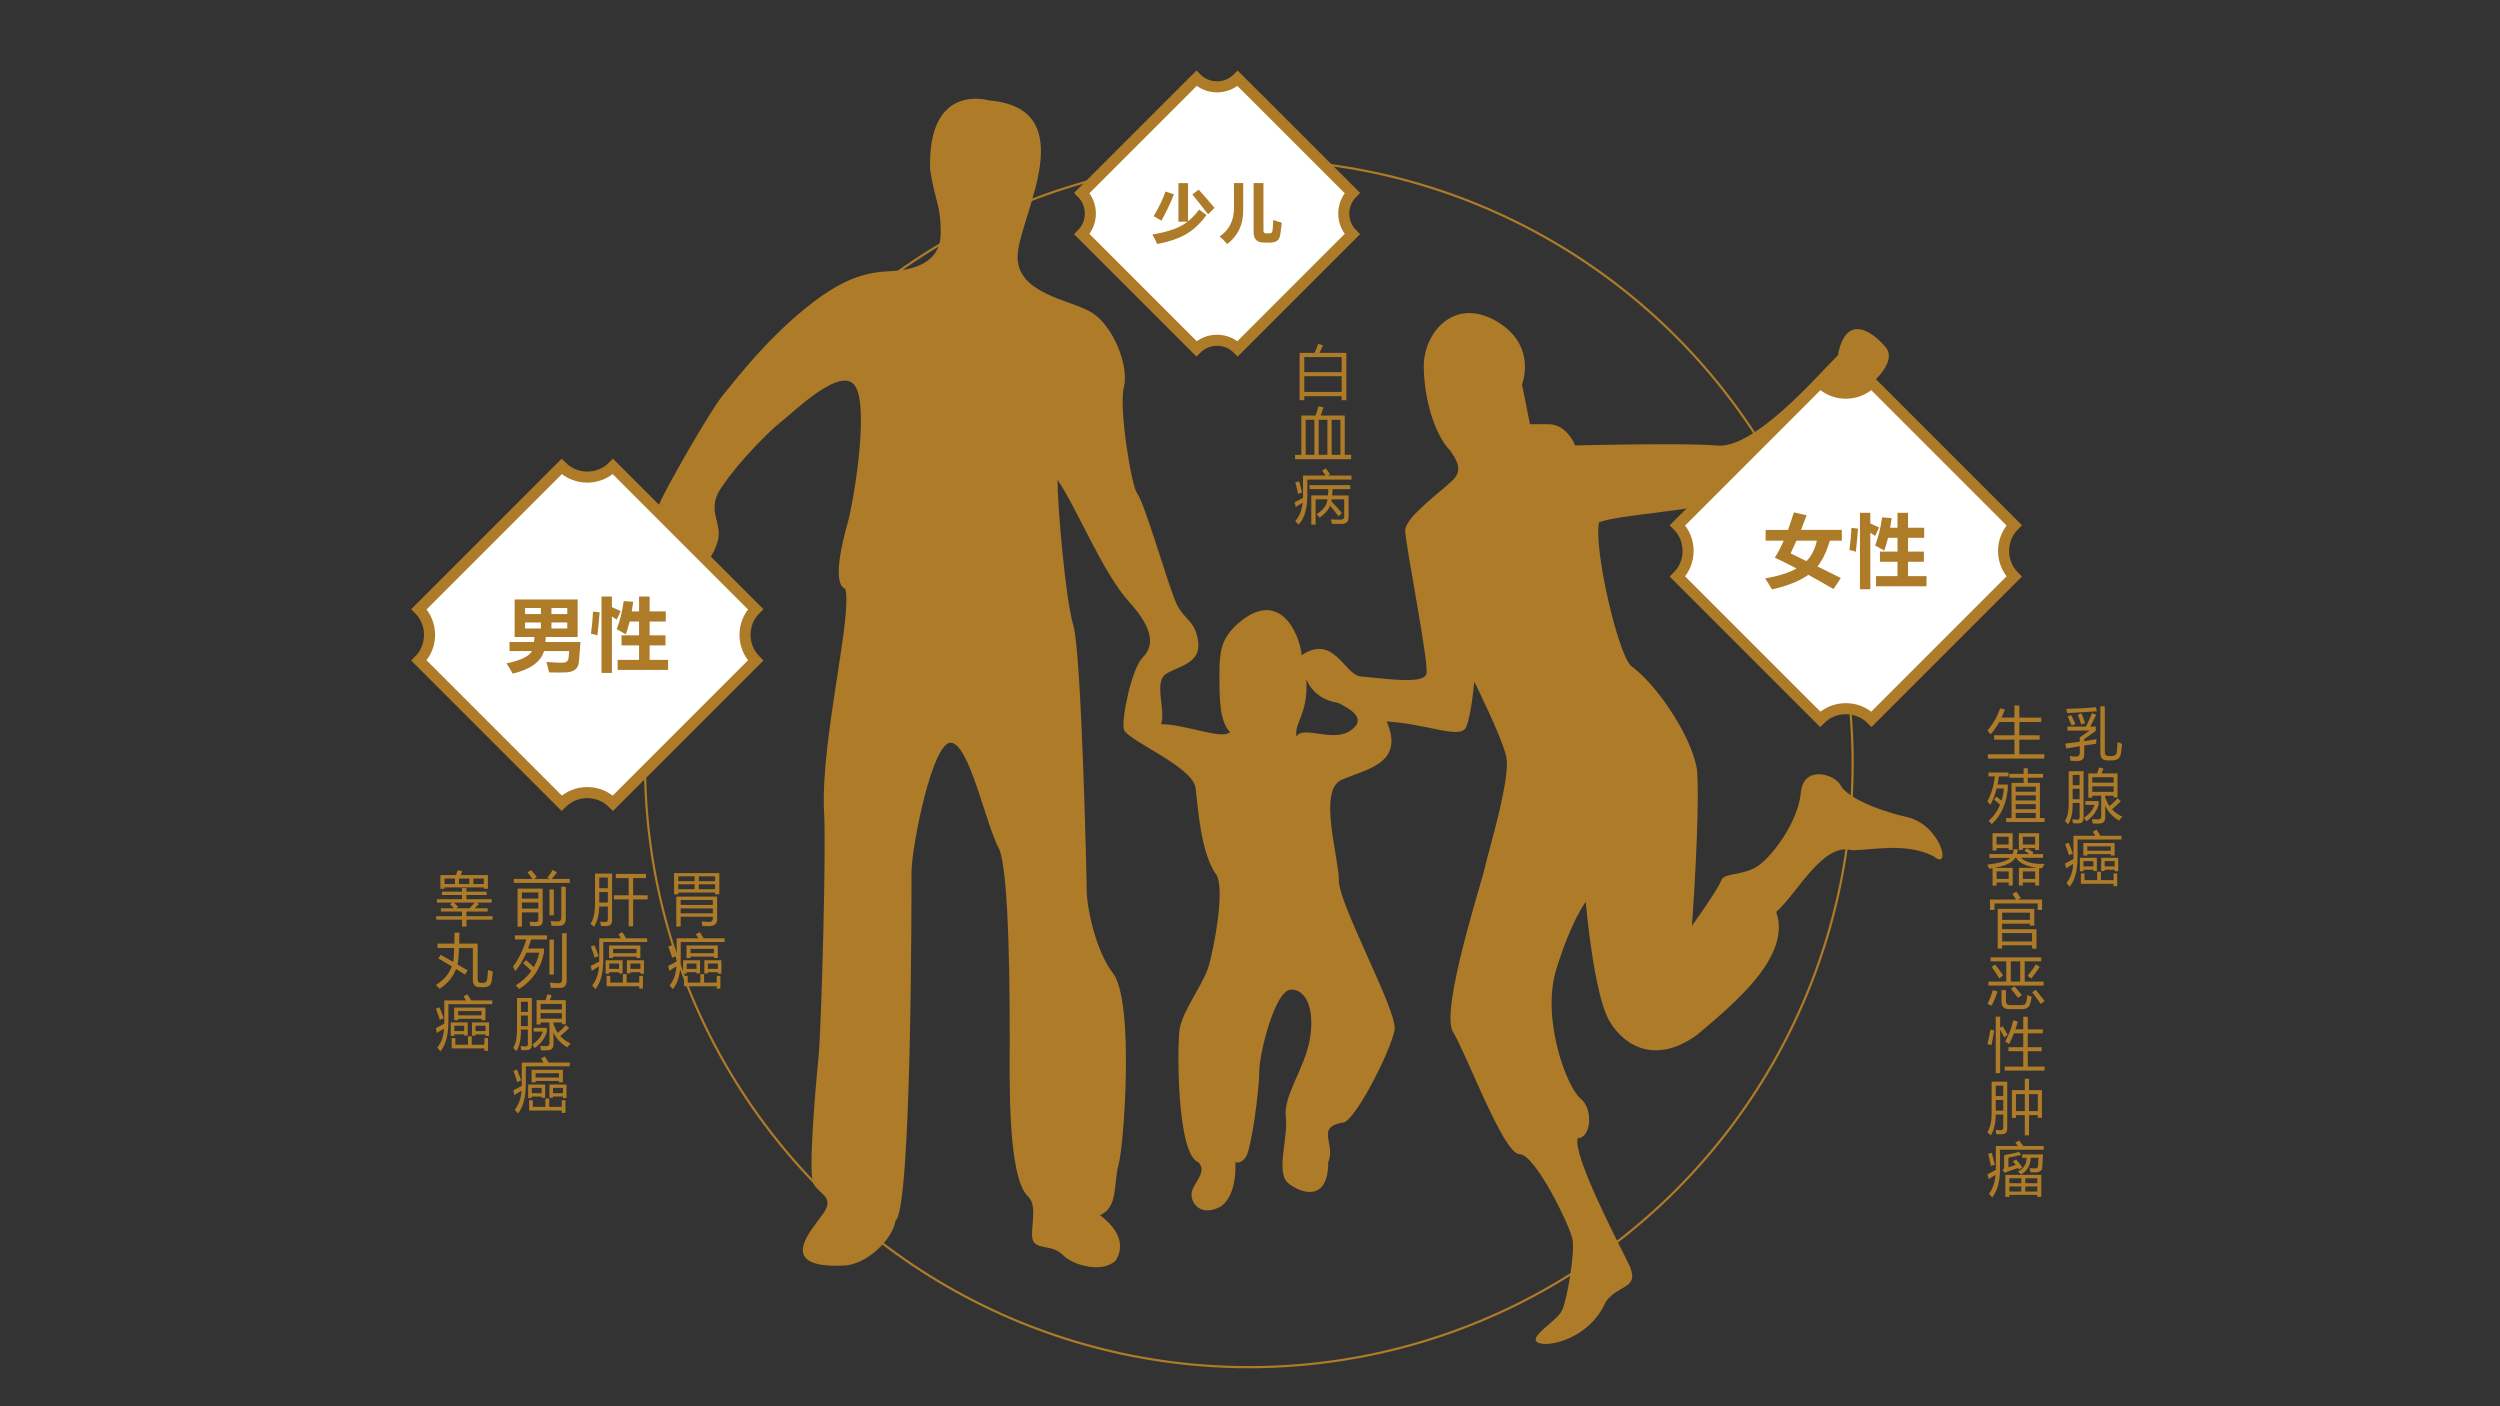 <?xml version="1.0" encoding="utf-8"?>
<!-- Generator: Adobe Illustrator 16.0.0, SVG Export Plug-In . SVG Version: 6.00 Build 0)  -->
<!DOCTYPE svg PUBLIC "-//W3C//DTD SVG 1.1//EN" "http://www.w3.org/Graphics/SVG/1.1/DTD/svg11.dtd">
<svg version="1.1" id="图层_1" xmlns="http://www.w3.org/2000/svg" xmlns:xlink="http://www.w3.org/1999/xlink" x="0px" y="0px"
	 width="640px" height="360px" viewBox="0 -10 640 360" enable-background="new 0 -10 640 360" xml:space="preserve">
<rect x="0" y="-10" width="640" height="360" fill="#333333" stroke="none"/>
<g>
	<g>
		<path fill="#AE7B28" d="M488.169,199.164c-8.832-2.041-15.629-5.435-16.989-8.157c-1.355-2.717-9.513-5.433-10.189,2.04
			c-0.681,7.473-7.817,17.156-11.892,19.199c-4.077,2.031-7.816,1.188-8.494,3.225c-0.68,2.042-7.476,11.554-7.476,11.554
			s2.038-27.18,1.357-39.413c-0.679-7.471-9.512-21.743-16.986-27.181c-3.396-3.396-9.514-29.897-8.155-36.692
			c4.759-2.039,23.784-2.72,34.656-6.116c10.87-3.399,27.179-25.142,30.577-26.504c3.396-1.36,11.554-8.151,8.155-12.233
			c-3.396-4.071-10.191-8.833-12.229,2.044c-5.439,5.435-21.748,24.459-31.262,23.098c-8.831-0.677-36.015,0-36.015,0
			s-2.042-5.432-6.795-5.432h-4.759l-2.04-10.195c0,0,4.077-10.195-6.792-16.31c-10.873-6.115-18.35,3.396-18.35,11.554
			s2.718,17.671,6.793,21.746c1.359,2.039,3.398,4.757,0.683,7.472c-2.721,2.722-12.233,9.514-12.233,12.913
			c0,3.4,6.116,33.979,5.436,36.695c-0.678,2.719-9.515,1.355-16.987,0.684c-4.076-0.684-6.796-10.877-14.947-5.439
			c-0.68-6.115-6.116-17.667-16.988-7.473c-3.397,3.395-4.077,6.115-4.077,12.229c0,6.115,0,12.229,2.72,14.95
			c-2.04,2.038-11.556-2.04-17.671-2.04c1.362-3.399-2.035-10.871,1.362-12.912c3.398-2.039,8.832-2.716,8.153-8.156
			c-0.674-5.437-3.397-5.437-5.433-9.512c-2.038-4.083-8.155-25.822-10.194-28.542c-1.359-1.358-4.755-21.745-3.395-27.179
			c1.359-5.438-2.719-15.628-8.156-19.031c-5.435-3.395-19.704-4.755-19.028-14.947c0.683-10.194,16.991-37.373-7.472-39.413
			c0,0-15.629-4.756-14.95,17.668c1.359,8.831,2.719,8.831,2.719,16.308c0,6.795-5.44,8.832-10.196,9.512
			c-4.755,0.678-10.871-0.681-22.423,8.153c-11.549,8.834-19.707,19.711-23.102,23.786c-3.397,4.078-14.949,24.462-16.311,27.864
			c-1.355,3.395-4.756,17.664-2.038,19.025c2.72,1.357,8.152,2.039,10.191-4.756c2.716,2.719,5.437,0,6.798-4.758
			c1.358-4.756-3.399-8.152,1.358-14.271c4.075-6.12,12.232-14.271,14.948-16.307c2.718-2.04,15.631-14.955,19.028-8.834
			c3.397,6.114-0.676,29.9-2.039,34.657c-1.358,4.756-4.078,15.627-0.682,16.98c2.037,6.124-6.114,38.059-5.435,56.406
			c0.68,8.832-0.681,56.401-1.361,63.195c-0.676,6.797-2.718,29.897-1.359,32.619c1.359,2.718,5.437,3.393,2.72,7.468
			c-2.72,4.083-12.909,14.272,4.757,13.592c6.114,0,12.909-6.794,13.59-11.553c4.076-2.714,4.076-82.221,4.076-89.015
			c0-6.799,5.438-33.978,10.194-33.293c4.757,0.674,8.833,21.06,12.23,27.178c2.719,6.115,2.719,40.093,2.719,48.926
			s-0.678,35.333,4.757,40.09c2.719,2.721,0,9.518,1.36,11.552c1.358,2.046,4.759,0.683,7.474,3.401
			c2.717,2.715,10.195,4.758,13.592,1.359c2.04-3.402,1.356-7.48-4.076-11.557c4.757-2.036,3.396-8.149,4.757-12.908
			c1.357-4.758,4.076-41.449-1.359-48.929c-4.757-6.115-6.796-17.667-6.796-21.063c0-3.398-1.357-61.154-3.399-67.957
			c-2.036-6.792-4.074-30.572-4.074-37.372c4.757,6.799,11.554,23.785,18.35,31.26c6.792,7.478,6.115,11.553,3.396,14.269
			c-2.721,2.72-5.439,15.631-4.757,18.349c0.678,2.72,17.668,9.509,18.349,14.949c0.675,5.437,1.356,16.986,5.434,22.424
			c2.041,4.075-0.679,18.35-2.039,23.104c-1.358,4.757-6.792,11.552-7.474,16.31c-0.679,4.752-0.679,31.936,4.754,33.973
			c2.043,2.04,0,4.078-1.356,6.799c-1.356,2.718,1.356,7.474,6.795,4.756c4.755-2.72,4.075-11.557,4.075-11.557
			s1.361,0.685,2.721-1.353c1.358-2.047,3.396-16.992,3.396-21.748c0-4.757,4.075-21.065,8.155-21.065
			c4.073,0,6.115,5.437,4.758,12.911c-1.36,7.472-6.798,14.269-6.117,19.706c0.681,5.435-2.719,14.271,0.681,16.99
			c3.396,2.721,10.189,4.757,10.189-5.441c2.042-4.754-3.565-9.002,4.077-10.187c3.397-1.362,12.237-19.033,12.911-23.786
			c0.678-4.758-14.269-31.94-14.269-38.055s-5.437-23.104,0.677-25.819c6.118-2.719,16.313-4.076,11.557-14.952
			c10.87,0.683,19.023,4.758,20.383,1.359c1.357-3.396,2.042-11.555,2.042-11.555s6.792,13.592,8.157,19.029
			c1.355,5.437-4.762,25.141-5.438,28.538c-0.683,3.398-11.554,36.696-8.156,42.132c3.396,5.436,12.91,31.259,16.986,31.259
			c4.075,0,12.91,18.35,13.593,21.745c0.679,3.396-1.362,15.632-2.722,18.35c-1.356,2.72-8.831,6.79-6.117,8.153
			c2.721,1.361,13.298-1.097,17.35-10.43c3.396-4.759,9.152-3.161,5.757-9.954c-3.396-6.795-14.271-27.863-12.915-31.94
			c3.399,0,4.079-7.473,0.683-10.19c-3.398-2.721-10.195-20.388-6.113-33.294c4.075-12.908,7.473-16.989,7.473-16.989
			s2.038,23.782,6.115,30.579c4.077,6.79,12.231,10.869,22.423,3.396c8.835-7.473,24.298-19.878,20.219-31.427
			c5.437-4.757,11.893-17.839,19.366-15.799c5.437,0,13.76-2.042,20.895,1.525C499.722,213.264,497.005,201.203,488.169,199.164
			 M345.643,177.079c-4.59,3.062-12.235-1.528-13.762,1.526c-0.511-4.071,3.055-5.604,2.545-14.779c0,0,1.528,5.104,8.156,6.119
			C345.643,171.473,350.228,174.023,345.643,177.079z"/>
		<path fill="#AE7B28" d="M343.462,81.415h-9.564v3.844h9.564V81.415z M333.897,90.335h9.564v-4.02h-9.564V90.335z M332.695,80.326
			h3.844c0.347-0.757,0.646-1.513,0.896-2.273l1.275,0.34c-0.297,0.663-0.602,1.31-0.915,1.933h6.874v12.121h-1.207v-1.028h-9.562
			v1.028h-1.204V80.326L332.695,80.326z"/>
		<path fill="#AE7B28" d="M343.143,97.47h-2.233v8.965h2.233V97.47z M337.581,106.436h2.23V97.47h-2.23V106.436z M334.25,106.436
			h2.229V97.47h-2.229V106.436z M331.536,106.436h1.598V96.373h3.648c0.257-0.708,0.506-1.498,0.738-2.362l1.294,0.263
			c-0.217,0.657-0.457,1.354-0.721,2.1h6.165v10.062h1.64v1.115h-14.362V106.436L331.536,106.436z"/>
		<path fill="#AE7B28" d="M331.609,113.5l0.955-0.292c0.263,0.899,0.525,1.861,0.789,2.89l-1.056,0.31
			C332.103,115.389,331.875,114.42,331.609,113.5 M334.678,116.669c0,3.608-0.768,6.165-2.288,7.659
			c-0.227-0.322-0.497-0.645-0.808-0.966c1.043-1.084,1.674-2.64,1.89-4.66c-0.473,0.304-1.066,0.669-1.773,1.094l-0.277-1.232
			c0.897-0.431,1.615-0.809,2.155-1.128v-5.693h5.774c-0.259-0.396-0.552-0.821-0.891-1.277l0.969-0.555
			c0.421,0.539,0.777,1.032,1.073,1.482l-0.59,0.351h6.075v1.026h-11.312v3.901H334.678z M335.246,114.191h10.418v1.029h-4.548
			c-0.012,0.584-0.032,1.123-0.065,1.611h4.186v5.562c0,1.145-0.588,1.723-1.776,1.729c-0.683,0.012-1.513,0.005-2.492-0.012
			c-0.059-0.343-0.133-0.728-0.232-1.16c0.779,0.06,1.576,0.087,2.391,0.087c0.664,0,0.996-0.291,0.996-0.88v-4.327h-3.19
			c-0.022,0.175-0.056,0.341-0.089,0.506c1.055,1.123,1.946,2.121,2.68,2.983l-0.852,0.85c-0.722-0.949-1.443-1.842-2.171-2.689
			c-0.451,1.091-1.346,2.111-2.685,3.057c-0.227-0.284-0.481-0.591-0.766-0.923c1.695-1.038,2.629-2.298,2.804-3.785h-3.055v6.472
			h-1.112v-7.471h4.298c0.037-0.478,0.063-1.018,0.071-1.611h-4.812L335.246,114.191L335.246,114.191L335.246,114.191z"/>
		<path fill="#AE7B28" d="M173.647,215.582h4.167v-1.233h-4.167V215.582z M183.068,214.348h-4.166v1.234h4.166V214.348z
			 M178.902,217.635h4.166v-1.258h-4.166V217.635z M173.647,217.635h4.167v-1.258h-4.167V217.635z M182.479,220.408h-8.232v1.263
			h8.232V220.408z M174.248,223.812h8.232v-1.262h-8.232V223.812z M172.562,213.5h11.588v5.443h-1.082v-0.455h-9.421v0.455h-1.085
			V213.5L172.562,213.5z M173.134,219.526h10.46v5.84c0,1.144-0.713,1.718-2.142,1.718c-0.763,0-1.305-0.004-1.628-0.014
			c-0.08-0.4-0.158-0.789-0.235-1.146c0.882,0.056,1.502,0.088,1.862,0.088c0.685,0,1.027-0.298,1.027-0.896v-0.426h-8.232v2.521
			h-1.112V219.526L173.134,219.526z"/>
		<path fill="#AE7B28" d="M171.081,232.329l0.911-0.366c0.344,0.783,0.702,1.717,1.086,2.801l-1.014,0.397
			C171.75,234.126,171.422,233.182,171.081,232.329 M175.789,238.037h2.523v-1.366h-2.523V238.037z M181.215,238.037h2.557v-1.366
			h-2.557V238.037z M176.771,234.018h5.989v-1.103h-5.989V234.018z M174.865,235.822h4.342v3.388h-0.896v-0.324h-2.523v0.396h-0.923
			V235.822z M180.309,235.822h4.372v3.461h-0.91v-0.396h-2.557v0.323h-0.907L180.309,235.822L180.309,235.822z M176.054,241.545
			h3.228v-2.161h0.97v2.161h3.227v-1.719h0.94v3.258h-0.94v-0.6h-8.361v-2.656h0.938L176.054,241.545L176.054,241.545z
			 M175.748,232.038h8.008v3.21h-0.995v-0.353h-5.988v0.353h-1.025V232.038z M178.151,229.179l0.97-0.559
			c0.303,0.428,0.63,0.952,0.983,1.569h5.398v0.967h-11.236v4.418c0,3.518-0.68,6.078-2.039,7.67
			c-0.225-0.32-0.496-0.645-0.808-0.967c1.056-1.312,1.634-2.938,1.731-4.888c-0.606,0.383-1.215,0.758-1.819,1.131l-0.28-1.233
			c0.791-0.37,1.511-0.751,2.158-1.144c0.009-0.165,0.015-0.341,0.015-0.529v-5.425h5.559
			C178.569,229.847,178.358,229.511,178.151,229.179z"/>
		<path fill="#AE7B28" d="M153.412,221.066h2.201v-2.7h-2.201V221.066z M155.612,214.646h-2.201v2.728h2.201V214.646z
			 M157.167,219.19h3.771v-4.399h-3.286v-1.058h7.714v1.058h-3.284v4.399h3.709v1.057h-3.709v6.881h-1.144v-6.881h-3.771V219.19
			L157.167,219.19z M152.323,213.645h4.371v11.912c0,1.007-0.477,1.516-1.436,1.516c-0.555,0-1.032-0.008-1.421-0.019
			c-0.042-0.38-0.099-0.752-0.177-1.114c0.458,0.058,0.885,0.089,1.274,0.089c0.451,0,0.677-0.24,0.677-0.72v-3.241h-2.216
			c-0.036,2.169-0.488,3.905-1.351,5.204c-0.252-0.28-0.542-0.544-0.868-0.777c0.767-1.162,1.146-2.849,1.146-5.06L152.323,213.645
			L152.323,213.645z"/>
		<path fill="#AE7B28" d="M151.256,232.329l0.908-0.366c0.344,0.783,0.706,1.717,1.085,2.801l-1.015,0.397
			C151.923,234.126,151.598,233.182,151.256,232.329 M155.96,238.037h2.524v-1.366h-2.524V238.037z M161.39,238.037h2.552v-1.366
			h-2.552V238.037z M156.945,234.018h5.985v-1.103h-5.985V234.018z M155.039,235.822h4.344v3.388h-0.898v-0.324h-2.524v0.396h-0.923
			L155.039,235.822L155.039,235.822z M160.482,235.822h4.37v3.461h-0.909v-0.396h-2.553v0.323h-0.91L160.482,235.822
			L160.482,235.822z M156.226,241.545h3.23v-2.161h0.969v2.161h3.225v-1.719h0.94v3.258h-0.94v-0.6h-8.361v-2.656h0.938
			L156.226,241.545L156.226,241.545z M155.918,232.038h8.009v3.21h-0.996v-0.353h-5.985v0.353h-1.027L155.918,232.038
			L155.918,232.038z M158.325,229.179l0.969-0.559c0.302,0.428,0.629,0.952,0.981,1.569h5.398v0.967h-11.238v4.418
			c0,3.518-0.676,6.078-2.036,7.67c-0.226-0.32-0.497-0.645-0.811-0.967c1.058-1.312,1.635-2.938,1.734-4.888
			c-0.607,0.383-1.215,0.758-1.819,1.131l-0.281-1.233c0.792-0.37,1.511-0.751,2.157-1.144c0.012-0.165,0.017-0.341,0.017-0.529
			v-5.425h5.562C158.741,229.847,158.529,229.511,158.325,229.179z"/>
		<path fill="#AE7B28" d="M133.613,222.597h4.194v-1.569h-4.194V222.597z M137.808,218.471h-4.194v1.57h4.194V218.471z
			 M140.669,217.711h1.115v6.602h-1.115V217.711z M143.691,217.003h1.146v8.204c0,1.201-0.565,1.807-1.703,1.818
			c-0.52,0.012-1.163,0.003-1.937-0.016c-0.05-0.402-0.117-0.81-0.206-1.233c0.725,0.077,1.31,0.117,1.762,0.117
			c0.625,0,0.938-0.315,0.938-0.954V217.003L143.691,217.003z M131.531,215.009h4.737c-0.323-0.509-0.735-1.059-1.233-1.657
			l0.922-0.631c0.607,0.675,1.1,1.276,1.467,1.803l-0.724,0.483h4.014l-0.591-0.321c0.52-0.632,0.969-1.296,1.352-1.994l1.115,0.646
			c-0.45,0.616-0.904,1.172-1.358,1.67h4.643v1.029h-14.347L131.531,215.009L131.531,215.009z M133.613,227.247h-1.116v-9.769h6.429
			v8.197c0,0.956-0.494,1.429-1.481,1.408c-0.411,0-0.976-0.012-1.688-0.03c-0.057-0.38-0.133-0.741-0.221-1.086
			c0.601,0.05,1.15,0.074,1.657,0.074c0.41,0.011,0.62-0.194,0.62-0.605v-1.859h-4.195L133.613,227.247L133.613,227.247z"/>
		<path fill="#AE7B28" d="M141.784,239.517h-1.129v-8.979h1.129V239.517z M143.894,228.913h1.176v12.116
			c0,1.246-0.563,1.868-1.688,1.88c-0.539,0.008-1.333,0.004-2.391-0.016c-0.05-0.45-0.127-0.891-0.235-1.322
			c1.01,0.087,1.75,0.133,2.232,0.133c0.605,0,0.908-0.331,0.908-0.983L143.894,228.913L143.894,228.913z M133.907,236.602
			l0.716-0.821c0.745,0.611,1.422,1.208,2.035,1.796c0.652-1.136,1.116-2.366,1.386-3.691h-3.299
			c-0.768,1.76-1.714,3.344-2.833,4.752c-0.214-0.499-0.412-0.888-0.587-1.173c1.476-1.982,2.615-4.308,3.411-6.968h-2.925v-1.059
			h8.228v1.059h-4.094c-0.228,0.808-0.486,1.582-0.77,2.33h4.072v1.073c-0.804,4.009-2.909,7.105-6.325,9.285
			c-0.252-0.291-0.555-0.595-0.91-0.897c1.675-1.079,3.013-2.328,4.024-3.746C135.477,237.995,134.768,237.349,133.907,236.602z"/>
		<path fill="#AE7B28" d="M135.139,246.436h-1.777v2.627h1.777V246.436z M133.363,252.67h1.776v-2.696h-1.776V252.67z
			 M143.838,247.009h-5.458v1.406h5.458V247.009z M138.379,250.779h5.457v-1.422h-5.457V250.779z M136.605,254.098v-0.97h3.39v1.025
			c-0.502,1.654-1.538,3.044-3.11,4.168c-0.218-0.364-0.429-0.675-0.631-0.938c1.313-0.822,2.214-1.918,2.714-3.285H136.605
			L136.605,254.098z M132.353,245.482h3.798v11.975c0,0.801-0.325,1.252-0.983,1.347c-0.362,0.062-0.937,0.062-1.731,0
			c-0.039-0.34-0.099-0.683-0.177-1.029c0.488,0.07,0.929,0.104,1.319,0.108c0.374-0.005,0.56-0.208,0.56-0.621v-3.679h-1.777
			c0.028,2.532-0.364,4.371-1.189,5.516c-0.222-0.296-0.487-0.568-0.792-0.822c0.665-1.106,0.989-2.635,0.971-4.59V245.482
			L132.353,245.482z M137.369,246.039h2.275c0.183-0.5,0.347-1.003,0.48-1.521l1.118,0.309c-0.178,0.428-0.344,0.836-0.5,1.215
			h4.107v6.165h-1.011v-0.456h-2.143v0.483c0.292,0.81,0.66,1.54,1.101,2.187c0.744-0.618,1.429-1.28,2.052-1.997l0.854,0.732
			c-0.635,0.664-1.397,1.354-2.276,2.072c0.724,0.789,1.612,1.427,2.669,1.904c-0.282,0.286-0.573,0.616-0.866,0.997
			c-1.653-0.979-2.831-2.25-3.536-3.812v2.934c0,0.889-0.342,1.412-1.027,1.568c-0.345,0.078-1.069,0.101-2.17,0.06
			c-0.053-0.374-0.119-0.75-0.206-1.13c0.686,0.048,1.22,0.071,1.598,0.071c0.521,0,0.779-0.266,0.779-0.803v-5.27h-2.289v0.511
			h-1.012L137.369,246.039L137.369,246.039z"/>
		<path fill="#AE7B28" d="M131.425,264.153l0.91-0.369c0.344,0.783,0.706,1.718,1.088,2.805l-1.015,0.397
			C132.095,265.946,131.769,265.004,131.425,264.153 M136.135,269.858h2.524v-1.362h-2.524V269.858z M141.564,269.858h2.552v-1.362
			h-2.552V269.858z M137.119,265.842h5.985v-1.103h-5.985V265.842z M135.209,267.645h4.347v3.39h-0.899v-0.325h-2.524v0.397h-0.923
			V267.645L135.209,267.645z M140.654,267.645h4.37v3.463h-0.91v-0.397h-2.552v0.325h-0.909L140.654,267.645L140.654,267.645z
			 M136.4,273.366h3.225v-2.158h0.969v2.158h3.229v-1.719h0.937v3.258h-0.937v-0.601h-8.362v-2.657h0.938V273.366z M136.092,263.863
			h8.01v3.21h-0.997v-0.354h-5.985v0.354h-1.028V263.863z M138.499,260.999l0.969-0.56c0.303,0.434,0.629,0.954,0.979,1.568h5.4
			v0.972h-11.235v4.418c0,3.518-0.678,6.075-2.041,7.67c-0.225-0.321-0.495-0.646-0.807-0.963c1.057-1.313,1.635-2.942,1.734-4.893
			c-0.606,0.387-1.216,0.763-1.821,1.134l-0.278-1.234c0.789-0.369,1.511-0.751,2.156-1.145c0.012-0.166,0.016-0.342,0.016-0.526
			v-5.431h5.562C138.914,261.668,138.703,261.331,138.499,260.999z"/>
		<path fill="#AE7B28" d="M117.498,216.302h2.655v-1.395h-2.655V216.302z M113.801,216.302h2.67v-1.395h-2.67V216.302z
			 M123.848,214.907h-2.669v1.395h2.669V214.907z M117.262,222.14l-0.438,0.369h3.401c0.421-0.43,0.853-0.913,1.295-1.44h-5.299
			C116.564,221.401,116.911,221.762,117.262,222.14z M112.744,214.025h4.004c0.146-0.381,0.289-0.806,0.427-1.272l1.171,0.276
			l-0.425,0.996h6.983v3.509h-1.058v-0.353H113.8v0.353h-1.059v-3.507h0.002V214.025z M111.675,224.548h6.6v-1.191h-5.401v-0.849
			h3.345c-0.37-0.394-0.711-0.728-1.025-0.997l0.585-0.442h-3.931v-0.876h6.426v-1.074h-5.134v-0.849h5.134v-0.924h1.144v0.924
			h5.161v0.849h-5.161v1.074h6.457v0.876h-3.86l0.585,0.384c-0.333,0.341-0.698,0.694-1.098,1.058h3.345v0.847h-5.43v1.192h6.692
			v0.881h-6.692v1.76h-1.144v-1.76h-6.6L111.675,224.548L111.675,224.548z"/>
		<path fill="#AE7B28" d="M112.802,234.429c1.114,0.624,2.174,1.228,3.185,1.805c0.167-0.696,0.263-1.875,0.293-3.538h-4.283v-1.129
			h4.324c0.02-0.881,0.035-1.815,0.047-2.801h1.248c-0.02,1.015-0.045,1.948-0.072,2.801h4.736v9.04
			c-0.037,0.663,0.235,0.996,0.822,0.996h0.587c0.585,0,0.925-0.287,1.013-0.867c0.077-0.509,0.157-1.327,0.235-2.451
			c0.378,0.157,0.789,0.31,1.231,0.452c-0.077,0.824-0.175,1.613-0.292,2.368c-0.138,1.085-0.821,1.626-2.056,1.626h-0.94
			c-1.289,0-1.9-0.678-1.833-2.037v-7.996h-3.549c-0.05,2.033-0.182,3.427-0.396,4.182c0.918,0.527,1.79,1.035,2.611,1.527
			l-0.675,1.1c-0.752-0.49-1.516-0.978-2.29-1.454c-0.758,2.092-2.169,3.789-4.224,5.078c-0.244-0.303-0.558-0.627-0.937-0.966
			c2.021-1.242,3.382-2.839,4.077-4.784c-1.135-0.686-2.288-1.361-3.463-2.024L112.802,234.429z"/>
		<path fill="#AE7B28" d="M111.6,248.243l0.909-0.37c0.345,0.785,0.705,1.719,1.086,2.805l-1.012,0.396
			C112.268,250.039,111.94,249.094,111.6,248.243 M116.306,253.95h2.524v-1.368h-2.524V253.95z M121.734,253.95h2.557v-1.368h-2.557
			V253.95z M117.289,249.931h5.99v-1.103h-5.99V249.931z M115.384,251.73h4.343v3.392h-0.897v-0.325h-2.524v0.398h-0.922
			L115.384,251.73L115.384,251.73z M120.827,251.73h4.372v3.467h-0.91v-0.398h-2.556v0.324h-0.909L120.827,251.73L120.827,251.73z
			 M116.573,257.455h3.227v-2.158h0.968v2.158h3.228v-1.717h0.939v3.259h-0.939v-0.599h-8.364v-2.657h0.94V257.455z M116.266,247.95
			h8.008v3.213h-0.994v-0.358h-5.99v0.358h-1.025V247.95L116.266,247.95z M118.67,245.086l0.968-0.558
			c0.304,0.43,0.63,0.954,0.982,1.572h5.4v0.968h-11.236v4.416c0,3.52-0.68,6.079-2.041,7.671c-0.223-0.322-0.494-0.646-0.807-0.963
			c1.058-1.314,1.634-2.938,1.73-4.888c-0.605,0.382-1.214,0.758-1.818,1.128l-0.28-1.233c0.792-0.369,1.512-0.75,2.157-1.146
			c0.01-0.163,0.014-0.334,0.014-0.524v-5.428h5.562C119.089,245.758,118.876,245.421,118.67,245.086z"/>
		<path fill="#AE7B28" d="M529.312,173.426l0.881-0.382c0.463,0.833,0.828,1.598,1.101,2.3l-0.951,0.398
			C530.127,175.196,529.783,174.421,529.312,173.426 M531.939,172.972l0.925-0.351c0.382,0.927,0.686,1.759,0.911,2.492l-0.997,0.34
			C532.62,174.894,532.34,174.066,531.939,172.972z M529.183,172.544c-0.059-0.303-0.129-0.657-0.207-1.068
			c2.659-0.07,5.19-0.21,7.586-0.425l0.236,1.039C534.114,172.276,531.577,172.429,529.183,172.544z M537.689,170.815h1.146v11.764
			c0,0.644,0.341,0.967,1.024,0.967h0.733c0.773,0,1.21-0.351,1.307-1.057c0.098-0.733,0.16-1.571,0.191-2.523
			c0.39,0.178,0.779,0.331,1.16,0.471c-0.095,1.054-0.207,1.946-0.34,2.669c-0.205,1.035-0.934,1.557-2.186,1.557h-1.014
			c-0.751,0-1.28-0.152-1.585-0.454c-0.288-0.298-0.438-0.821-0.438-1.572V170.815L537.689,170.815z M528.727,180.365
			c1.231-0.143,2.461-0.305,3.695-0.475v-1.125l2.497-1.733h-5.647v-1.024h4.724c0.603-1.172,1.128-2.325,1.569-3.468l1.055,0.43
			c-0.438,0.969-0.948,1.979-1.518,3.036h1.413v1.102l-2.946,2.1v0.521c1.045-0.159,2.092-0.327,3.141-0.508
			c-0.062,0.457-0.098,0.845-0.12,1.174c-1.014,0.147-2.018,0.296-3.021,0.453v2.04c0,0.723-0.123,1.217-0.369,1.47
			c-0.283,0.301-0.78,0.456-1.495,0.456c-0.566,0-1.113-0.02-1.642-0.045c-0.038-0.322-0.109-0.726-0.205-1.204
			c0.413,0.068,0.952,0.108,1.629,0.118c0.627,0.011,0.939-0.322,0.939-1v-1.646c-1.174,0.183-2.337,0.376-3.494,0.579
			L528.727,180.365z"/>
		<path fill="#AE7B28" d="M532.381,188.387h-1.776v2.625h1.776V188.387z M530.604,194.62h1.776v-2.701h-1.776V194.62z
			 M541.081,188.957h-5.46v1.406h5.46V188.957z M535.621,192.726h5.46v-1.425h-5.46V192.726z M533.848,196.042v-0.97h3.389v1.029
			c-0.5,1.652-1.536,3.043-3.111,4.168c-0.215-0.361-0.426-0.673-0.632-0.943c1.313-0.819,2.217-1.912,2.716-3.283L533.848,196.042
			L533.848,196.042z M529.593,187.428h3.799v11.974c0,0.802-0.326,1.251-0.981,1.351c-0.363,0.059-0.938,0.059-1.734,0
			c-0.038-0.344-0.097-0.687-0.174-1.031c0.488,0.069,0.93,0.102,1.319,0.104c0.374-0.002,0.558-0.203,0.558-0.616v-3.681h-1.776
			c0.027,2.528-0.366,4.372-1.189,5.516c-0.223-0.295-0.488-0.568-0.792-0.82c0.666-1.107,0.991-2.635,0.97-4.595L529.593,187.428
			L529.593,187.428z M534.61,187.988h2.274c0.183-0.5,0.347-1.007,0.481-1.524l1.118,0.305c-0.179,0.433-0.344,0.837-0.504,1.22
			h4.109v6.161h-1.012v-0.454h-2.145v0.484c0.294,0.812,0.659,1.538,1.103,2.184c0.743-0.614,1.426-1.28,2.054-1.994l0.852,0.733
			c-0.637,0.663-1.397,1.354-2.274,2.068c0.722,0.79,1.611,1.429,2.667,1.909c-0.281,0.281-0.571,0.611-0.865,0.996
			c-1.651-0.979-2.831-2.25-3.533-3.813v2.934c0,0.888-0.342,1.411-1.029,1.569c-0.343,0.078-1.067,0.098-2.169,0.06
			c-0.054-0.373-0.119-0.747-0.208-1.13c0.685,0.05,1.219,0.073,1.599,0.073c0.52,0,0.779-0.27,0.779-0.808v-5.266h-2.289v0.512
			h-1.01v-6.219H534.61z"/>
		<path fill="#AE7B28" d="M528.668,206.1l0.909-0.367c0.345,0.783,0.704,1.716,1.086,2.804l-1.012,0.395
			C529.338,207.896,529.011,206.951,528.668,206.1 M533.376,211.803h2.523v-1.359h-2.523V211.803z M538.804,211.803h2.554v-1.359
			h-2.554V211.803z M534.36,207.785h5.987v-1.1h-5.987V207.785z M532.452,209.589h4.345v3.393h-0.897v-0.323h-2.523v0.392h-0.924
			V209.589L532.452,209.589z M537.896,209.589h4.372v3.461h-0.91v-0.39h-2.555v0.32h-0.908L537.896,209.589L537.896,209.589z
			 M533.642,215.314h3.227v-2.158h0.97v2.158h3.226v-1.721h0.939v3.258h-0.939v-0.602h-8.36v-2.654h0.938V215.314z M533.333,205.805
			h8.009v3.213h-0.995v-0.353h-5.986v0.353h-1.028L533.333,205.805L533.333,205.805z M535.738,202.945l0.971-0.558
			c0.302,0.432,0.629,0.954,0.98,1.571h5.399v0.967h-11.236v4.416c0,3.521-0.679,6.08-2.04,7.672
			c-0.225-0.322-0.495-0.644-0.805-0.965c1.055-1.312,1.632-2.943,1.729-4.892c-0.603,0.384-1.214,0.761-1.817,1.136l-0.282-1.235
			c0.792-0.372,1.513-0.751,2.157-1.146c0.011-0.165,0.015-0.341,0.015-0.527v-5.429h5.562
			C536.155,203.616,535.945,203.277,535.738,202.945z"/>
		<path fill="#AE7B28" d="M508.886,183.09h6.806v-3.738h-5.194v-1.13h5.194v-3.388h-3.874c-0.651,1.174-1.396,2.234-2.243,3.185
			c-0.203-0.323-0.469-0.667-0.793-1.029c1.379-1.545,2.472-3.433,3.271-5.662l1.203,0.322c-0.26,0.712-0.544,1.4-0.857,2.053h3.293
			v-3.108h1.262v3.108h5.603v1.131h-5.603v3.389h5.193v1.128h-5.193v3.74h6.397v1.103h-14.465V183.09L508.886,183.09z"/>
		<path fill="#AE7B28" d="M521.165,191.389h-5.15v1.293h5.15V191.389z M516.015,194.913h5.15v-1.293h-5.15V194.913z
			 M516.015,197.158h5.15v-1.293h-5.15V197.158z M516.015,199.431h5.15v-1.319h-5.15V199.431z M510.485,194.692l0.584-0.78
			c0.413,0.307,0.854,0.657,1.324,1.058c0.302-0.968,0.504-2.008,0.599-3.124h-1.847c-0.383,1.526-0.925,2.93-1.631,4.215
			c-0.174-0.239-0.425-0.549-0.749-0.942c1.021-1.849,1.655-3.968,1.909-6.353h-1.628v-0.998h5.132v0.998H511.7
			c-0.078,0.724-0.187,1.416-0.322,2.083h2.625v0.982c-0.349,3.918-1.721,6.958-4.106,9.142c-0.274-0.312-0.545-0.59-0.821-0.825
			c1.3-1.161,2.28-2.545,2.944-4.147C511.496,195.527,510.982,195.094,510.485,194.692z M513.58,199.431h1.377v-9.021h3.097v-1.31
			h-3.64v-0.997h3.64v-1.435h1.071v1.435h3.906v0.997h-3.906v1.31h3.097v9.021h1.203v0.996h-9.845V199.431L513.58,199.431z"/>
		<path fill="#AE7B28" d="M514.225,213.082h-3.096v1.925h3.096V213.082z M521.004,213.082h-3.142v1.925h3.142V213.082z
			 M514.209,204.203h-3.096v2h3.096V204.203z M520.986,204.203h-3.137v2h3.137V204.203z M510.087,203.299h5.149v4.269h-1.027v-0.457
			h-3.096v0.601h-1.027L510.087,203.299L510.087,203.299z M516.82,203.299h5.194v4.324h-1.028v-0.513h-3.137v0.459h-1.029V203.299
			L516.82,203.299z M509.294,208.637h5.928c0.153-0.368,0.247-0.791,0.294-1.278l1.059,0.149c-0.062,0.412-0.146,0.785-0.26,1.129
			h3.199c-0.394-0.283-0.804-0.561-1.238-0.834l0.598-0.664c0.646,0.383,1.232,0.766,1.751,1.145l-0.333,0.353h2.738v0.968h-5.665
			c1.129,1.109,3.134,1.631,6.012,1.571c-0.229,0.399-0.434,0.775-0.6,1.126c-0.257-0.018-0.508-0.037-0.75-0.062v4.479h-1.025
			v-0.803h-3.141v0.789h-1.026v-4.532h4.672c-2.796-0.38-4.584-1.234-5.359-2.571h-0.268c-0.547,1.167-2.324,2.021-5.326,2.571
			h4.697v4.532h-1.025v-0.789h-3.096v0.803h-1.027v-4.456c-0.261,0.05-0.528,0.098-0.809,0.143c-0.146-0.29-0.337-0.635-0.57-1.039
			c3.264-0.421,5.229-1.005,5.881-1.76h-5.311L509.294,208.637L509.294,208.637z"/>
		<path fill="#AE7B28" d="M519.653,223.651h-7.104v1.837h7.104V223.651z M520.212,228.863h-7.661v2.156h7.661V228.863z
			 M509.443,220.277h6.654c-0.299-0.51-0.603-0.993-0.916-1.437l1.012-0.571c0.331,0.432,0.696,0.965,1.104,1.609l-0.694,0.396
			h6.175v2.674h-1.143v-1.656h-11.046v1.656h-1.146L509.443,220.277L509.443,220.277L509.443,220.277z M521.34,227.877v4.976h-1.129
			v-0.866h-7.661v0.853h-1.141v-10.164h9.369v4.281h-1.128v-0.483h-7.104v1.406h8.793V227.877z"/>
		<path fill="#AE7B28" d="M514.8,243.131l0.894-0.634c0.789,0.89,1.429,1.633,1.905,2.235l-0.983,0.732
			C516.168,244.818,515.559,244.041,514.8,243.131 M509.884,237.529l0.88-0.619c0.697,0.87,1.368,1.808,2.025,2.819l-0.985,0.733
			C511.149,239.363,510.508,238.384,509.884,237.529z M519.084,239.816c0.818-0.98,1.513-1.964,2.081-2.949l1.026,0.662
			c-0.614,0.928-1.35,1.922-2.201,2.978L519.084,239.816z M520.238,244.025l0.883-0.645c0.722,0.868,1.497,1.823,2.317,2.858
			l-0.984,0.779C521.674,245.892,520.934,244.896,520.238,244.025z M510.192,243.453l1.173,0.396
			c-0.401,1.205-0.896,2.413-1.481,3.621c-0.42-0.193-0.785-0.354-1.086-0.481C509.376,245.805,509.839,244.624,510.192,243.453z
			 M514.753,241.285h2.42v-5.183h-2.42V241.285z M512.377,243.468h1.145v2.76c0,0.722,0.365,1.084,1.099,1.084h2.921
			c0.688,0,1.086-0.321,1.202-0.97c0.109-0.458,0.193-0.994,0.248-1.608c0.441,0.191,0.815,0.34,1.128,0.437
			c-0.102,0.627-0.231,1.209-0.379,1.745c-0.264,0.952-0.946,1.426-2.037,1.426h-3.345c-1.325,0-1.981-0.64-1.981-1.909V243.468
			L512.377,243.468z M509.03,241.285h4.578v-5.183h-4.021v-1.03h12.969v1.03h-4.235v5.183h4.854v1.025h-14.143L509.03,241.285
			L509.03,241.285z"/>
		<path fill="#AE7B28" d="M509.546,253.584l0.968,0.222c-0.178,1.184-0.422,2.439-0.733,3.77c-0.264-0.099-0.604-0.189-1.015-0.278
			C509.063,256.231,509.319,254.992,509.546,253.584 M510.908,250.268h1.131v2.818l0.631-0.354c0.509,0.791,0.943,1.536,1.302,2.231
			l-0.907,0.587c-0.344-0.726-0.684-1.365-1.028-1.923v11.103h-1.13L510.908,250.268L510.908,250.268z M513.198,263.048h4.751
			v-3.936h-3.782v-1.026h3.782v-3.549h-2.373c-0.359,0.928-0.781,1.85-1.264,2.771c-0.422-0.344-0.749-0.567-0.981-0.677
			c0.978-1.77,1.663-3.58,2.053-5.425l1.16,0.309c-0.168,0.673-0.364,1.337-0.59,1.994h1.995v-3.227h1.162v3.227h3.856v1.029h-3.856
			v3.548h3.563v1.025h-3.563v3.936h4.312v1.026h-10.226V263.048L513.198,263.048z"/>
		<path fill="#AE7B28" d="M512.83,267.924h-1.923v2.671h1.923V267.924z M510.908,274.324h1.923v-2.732h-1.923V274.324z
			 M516.104,274.439h2.244v-4.344h-2.244V274.439z M521.68,270.096h-2.247v4.343h2.247V270.096z M509.869,266.899h3.989v12.027
			c0,0.835-0.348,1.301-1.042,1.406c-0.293,0.051-0.873,0.062-1.746,0.031c-0.037-0.37-0.099-0.742-0.175-1.114
			c0.569,0.06,0.984,0.088,1.247,0.088c0.464,0,0.688-0.24,0.688-0.72v-3.3h-1.923c0,2.22-0.425,3.999-1.274,5.34
			c-0.275-0.291-0.567-0.566-0.88-0.82c0.753-1.201,1.126-2.85,1.115-4.928V266.899L509.869,266.899z M515.047,269.066h3.301v-2.902
			h1.084v2.902h3.299v7.103h-1.052v-0.703h-2.247v5.178h-1.084v-5.178h-2.244v0.703h-1.057V269.066z"/>
		<path fill="#AE7B28" d="M508.972,285.392l0.911-0.264c0.263,0.882,0.527,1.898,0.79,3.055l-1.012,0.278
			C509.47,287.381,509.237,286.36,508.972,285.392 M514.401,292.902h3.053v-1.273h-3.053V292.902z M521.546,291.629h-3.067v1.273
			h3.067V291.629z M514.401,295.03h3.053v-1.292h-3.053V295.03z M518.479,295.03h3.066v-1.292h-3.066V295.03z M516.132,286.858
			c0.518,0.599,1.054,1.266,1.597,2.01l-0.908,0.483l-0.22-0.335c-1.966,0.622-3.067,1.052-3.315,1.272l-0.661-0.747
			c0.303-0.204,0.451-0.498,0.441-0.88v-2.949c1.575-0.253,2.843-0.535,3.8-0.849l0.545,0.793c-1.165,0.281-2.253,0.526-3.257,0.731
			v2.447c0.626-0.203,1.257-0.411,1.891-0.614c-0.246-0.332-0.495-0.651-0.747-0.965L516.132,286.858z M516.615,289.865
			c1.467-0.705,2.2-1.857,2.2-3.461h-1.129v-0.88h5.312c-0.053,0.989-0.109,2.087-0.177,3.298c-0.029,0.871-0.637,1.307-1.819,1.307
			c-0.36-0.008-0.769-0.021-1.218-0.028c-0.05-0.264-0.117-0.619-0.204-1.056c0.477,0.025,0.929,0.05,1.35,0.059
			c0.518,0.031,0.784-0.178,0.807-0.631c0.057-0.616,0.098-1.305,0.116-2.068h-2.009c-0.013,1.888-0.828,3.311-2.451,4.269
			C517.172,290.411,516.907,290.141,516.615,289.865z M511.995,289.312c0,3.116-0.667,5.538-2.008,7.259
			c-0.227-0.321-0.496-0.646-0.81-0.965c0.951-1.165,1.513-2.79,1.689-4.874c-0.556,0.354-1.15,0.726-1.776,1.118l-0.277-1.235
			c0.732-0.353,1.438-0.729,2.124-1.131v-6.116h5.607c-0.207-0.303-0.418-0.607-0.632-0.909l1.027-0.482
			c0.37,0.498,0.702,0.959,0.996,1.393h5.268v0.969h-11.209V289.312L511.995,289.312z M513.375,290.774h9.199v5.622h-1.028v-0.513
			h-7.145v0.513h-1.029L513.375,290.774L513.375,290.774z"/>
		<circle fill="none" stroke="#AE7B28" stroke-width="0.567" stroke-miterlimit="22.926" cx="319.698" cy="185.419" r="154.581"/>
		<path fill="#FFFFFF" d="M276.954,39.396l29.338-29.338c2.9,2.899,7.646,2.899,10.547,0l29.342,29.338
			c-2.902,2.902-2.902,7.646,0,10.549l-29.343,29.336c-2.9-2.898-7.646-2.898-10.547,0l-29.338-29.337
			C279.853,47.043,279.853,42.297,276.954,39.396z"/>
		<path fill="none" stroke="#AE7B28" stroke-width="2.835" stroke-miterlimit="22.926" d="M276.954,39.396l29.338-29.338
			c2.9,2.899,7.646,2.899,10.547,0l29.342,29.338c-2.902,2.902-2.902,7.646,0,10.549l-29.343,29.336
			c-2.9-2.898-7.646-2.898-10.547,0l-29.338-29.337C279.853,47.043,279.853,42.297,276.954,39.396z"/>
		<path fill="#AE7B28" d="M298.361,39.029l2.169,0.732c-1.02,2.532-2.096,4.778-3.222,6.738c-0.755-0.481-1.418-0.869-1.982-1.166
			C296.668,43.12,297.679,41.017,298.361,39.029 M306.851,38.55c1.396,1.51,2.75,3.069,4.069,4.677l-1.645,1.629
			c-1.413-1.82-2.759-3.51-4.036-5.078L306.851,38.55z M306.995,43.656l1.865,1.407c-1.707,2.301-3.553,3.991-5.536,5.058
			c-1.987,1.072-4.341,1.851-7.071,2.347c-0.479-1.044-0.892-1.852-1.243-2.428c4.287-0.733,7.28-1.828,8.977-3.287h-2.307v-9.863
			h2.458v9.751C305.152,45.829,306.104,44.833,306.995,43.656z"/>
		<path fill="#AE7B28" d="M318.259,36.859v7.02c0,3.694-1.373,6.559-4.116,8.601c-0.692-0.827-1.328-1.478-1.915-1.945
			c2.445-1.65,3.671-4.083,3.671-7.292v-6.384H318.259z M325.954,46.307c0.725,0.277,1.445,0.504,2.168,0.687
			c-0.216,2.26-0.426,3.583-0.624,3.973c-0.199,0.385-0.498,0.675-0.894,0.857c-0.396,0.182-0.914,0.278-1.546,0.278h-1.548
			c-1.722,0-2.586-0.905-2.586-2.715V36.859h2.523v12.16c0,0.492,0.239,0.728,0.718,0.721h0.731c0.423,0,0.686-0.132,0.786-0.395
			C325.79,49.085,325.879,48.071,325.954,46.307z"/>
		<path fill="#FFFFFF" d="M107.258,145.956l36.523-36.525c3.611,3.61,9.52,3.61,13.133,0l36.523,36.525
			c-3.611,3.608-3.611,9.519,0,13.133l-36.523,36.523c-3.612-3.613-9.522-3.613-13.133,0l-36.523-36.523
			C110.866,155.476,110.866,149.564,107.258,145.956z"/>
		<path fill="none" stroke="#AE7B28" stroke-width="2.835" stroke-miterlimit="22.926" d="M107.258,145.956l36.523-36.525
			c3.611,3.61,9.52,3.61,13.133,0l36.523,36.525c-3.611,3.608-3.611,9.519,0,13.133l-36.523,36.523
			c-3.612-3.613-9.522-3.613-13.133,0l-36.523-36.523C110.866,155.476,110.866,149.564,107.258,145.956z"/>
		<path fill="#AE7B28" d="M145.221,150.895v-1.552h-4.051v1.552H145.221z M134.413,150.895h4.054v-1.552h-4.054V150.895z
			 M134.413,147.198h4.054v-1.551h-4.054V147.198z M145.221,145.646h-4.051v1.551h4.051V145.646z M140.552,162.139
			c-0.253-1.167-0.472-2.059-0.656-2.682c1.614,0.134,3.024,0.2,4.233,0.2c0.342,0,0.64-0.085,0.886-0.253
			c0.247-0.17,0.411-0.39,0.482-0.662c0.074-0.271,0.139-0.959,0.2-2.065h-6.42c-0.841,2.772-3.517,4.7-8.025,5.78
			c-0.479-0.901-1.007-1.783-1.591-2.639c3.583-0.731,5.761-1.781,6.536-3.142h-5.762v-2.328h6.255
			c0.056-0.417,0.102-0.839,0.14-1.269h-5.085v-9.62h16.133v9.62h-8.154c-0.026,0.416-0.061,0.842-0.098,1.269h8.969
			c-0.21,3.228-0.376,5.12-0.493,5.672c-0.115,0.558-0.417,1.032-0.911,1.427c-0.486,0.396-1.235,0.62-2.242,0.677
			C143.948,162.181,142.479,162.187,140.552,162.139z"/>
		<path fill="#AE7B28" d="M151.818,146.56l1.687,0.2c-0.172,2.185-0.362,4.16-0.576,5.922c-0.569-0.224-1.113-0.368-1.628-0.439
			C151.555,150.192,151.726,148.298,151.818,146.56 M156.647,142.707v2.731c0.716,0.294,1.461,0.639,2.245,1.022l-1.015,2.168
			l-1.23-0.826v14.474h-2.661v-19.571L156.647,142.707L156.647,142.707z M158.116,158.918h5.485v-3.695h-4.493v-2.583h4.493v-3.536
			h-2.422c-0.292,1.209-0.609,2.299-0.955,3.28c-0.793-0.465-1.572-0.903-2.344-1.314c0.822-2.119,1.417-4.518,1.79-7.192
			l2.442,0.18c-0.125,0.863-0.256,1.684-0.396,2.468h1.888v-3.817h2.701v3.817h4.134v2.579h-4.134v3.536h4.057v2.583h-4.057v3.697
			h4.731v2.586h-12.918L158.116,158.918L158.116,158.918z"/>
		<path fill="#FFFFFF" d="M429.444,124.47l36.523-36.524c3.613,3.611,9.521,3.611,13.137,0l36.523,36.524
			c-3.611,3.61-3.611,9.519,0,13.131l-36.523,36.523c-3.615-3.607-9.523-3.607-13.137,0l-36.523-36.523
			C433.057,133.991,433.057,128.081,429.444,124.47z"/>
		<path fill="none" stroke="#AE7B28" stroke-width="2.835" stroke-miterlimit="22.926" d="M429.444,124.47l36.523-36.524
			c3.613,3.611,9.521,3.611,13.137,0l36.523,36.524c-3.611,3.61-3.611,9.519,0,13.131l-36.523,36.523
			c-3.615-3.607-9.523-3.607-13.137,0l-36.523-36.523C433.057,133.991,433.057,128.081,429.444,124.47z"/>
		<path fill="#AE7B28" d="M458.4,131.673l4.063,1.978c1.299-1.339,2.181-3.081,2.65-5.235h-5.216
			C459.406,129.535,458.908,130.62,458.4,131.673 M451.999,125.655h5.732c0.504-1.369,1.003-2.865,1.501-4.493l3.258,0.756
			c-0.466,1.284-0.943,2.53-1.431,3.736h10.448v2.759h-3.059c-0.851,2.833-1.914,5.037-3.178,6.608l5.98,2.947l-1.868,2.828
			c-2.299-1.339-4.449-2.551-6.448-3.64c-2.209,1.578-5.313,2.821-9.311,3.737c-0.553-0.994-1.14-1.931-1.746-2.802
			c3.393-0.612,6.07-1.46,8.036-2.552c-2.042-1.075-3.892-1.999-5.554-2.776c0.761-1.17,1.513-2.62,2.264-4.35h-4.629
			L451.999,125.655L451.999,125.655z"/>
		<path fill="#AE7B28" d="M473.977,125.136l1.688,0.201c-0.173,2.183-0.362,4.156-0.573,5.922c-0.575-0.224-1.114-0.372-1.632-0.438
			C473.711,128.767,473.884,126.873,473.977,125.136 M478.806,121.282v2.73c0.715,0.299,1.463,0.643,2.245,1.024l-1.014,2.167
			l-1.231-0.822v14.471h-2.661v-19.569L478.806,121.282L478.806,121.282z M480.273,137.496h5.487V133.8h-4.493v-2.584h4.493v-3.54
			h-2.428c-0.288,1.209-0.606,2.299-0.952,3.28c-0.794-0.465-1.575-0.903-2.344-1.313c0.818-2.12,1.415-4.516,1.786-7.19
			l2.446,0.179c-0.127,0.86-0.259,1.681-0.395,2.462h1.888v-3.814h2.697v3.814h4.136v2.581h-4.136v3.54h4.058v2.584h-4.058v3.696
			h4.73v2.583h-12.916L480.273,137.496L480.273,137.496z"/>
	</g>
	<rect x="31.924" fill="none" width="576.152" height="340"/>
</g>
</svg>
